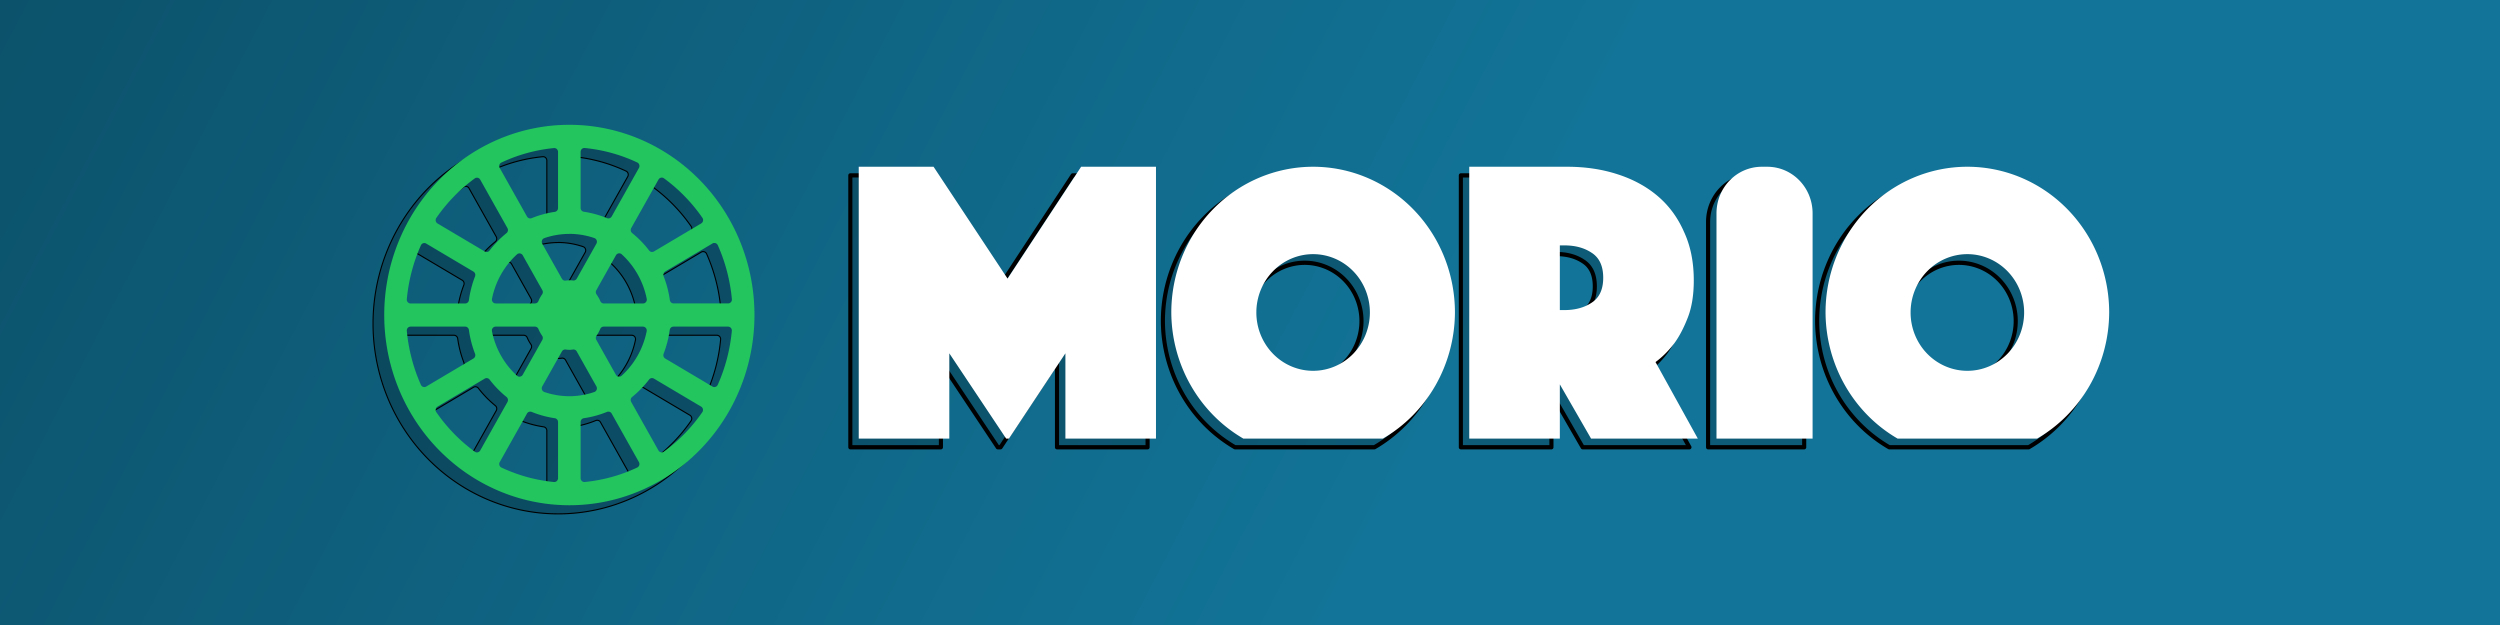 <?xml version="1.0" encoding="UTF-8" standalone="no"?>
<!-- Created with Inkscape (http://www.inkscape.org/) -->

<!-- Morio wordmark font is phosphate (with some tweaks -->

<!-- Connect ... Respond font is Myriad Pro (Semi-Bold Italic Semi-Condensed) -->

<svg
   width="600mm"
   height="150mm"
   viewBox="0 0 600 150"
   version="1.1"
   id="svg5"
   sodipodi:docname="morio-banner.svg"
   inkscape:version="1.2.1 (9c6d41e, 2022-07-14)"
   xmlns:inkscape="http://www.inkscape.org/namespaces/inkscape"
   xmlns:sodipodi="http://sodipodi.sourceforge.net/DTD/sodipodi-0.dtd"
   xmlns:xlink="http://www.w3.org/1999/xlink"
   xmlns="http://www.w3.org/2000/svg"
   xmlns:svg="http://www.w3.org/2000/svg">
  <sodipodi:namedview
     id="namedview383"
     pagecolor="#ffffff"
     bordercolor="#000000"
     borderopacity="0.25"
     inkscape:showpageshadow="2"
     inkscape:pageopacity="0.0"
     inkscape:pagecheckerboard="0"
     inkscape:deskcolor="#d1d1d1"
     inkscape:document-units="mm"
     showgrid="false"
     inkscape:zoom="0.46125694"
     inkscape:cx="983.18303"
     inkscape:cy="569.09712"
     inkscape:window-width="1920"
     inkscape:window-height="1027"
     inkscape:window-x="1080"
     inkscape:window-y="475"
     inkscape:window-maximized="1"
     inkscape:current-layer="g2885" />
  <defs
     id="defs2">
    <linearGradient
       id="linearGradient7959">
      <stop
         style="stop-color:#0c526b;stop-opacity:1;"
         offset="0"
         id="stop7955" />
      <stop
         style="stop-color:#127498;stop-opacity:1;"
         offset="1"
         id="stop7957" />
    </linearGradient>
    <filter
       style="color-interpolation-filters:sRGB"
       id="filter2723"
       x="-0.065"
       y="-0.065"
       width="1.13"
       height="1.13">
      <feGaussianBlur
         stdDeviation="1.825"
         id="feGaussianBlur2725" />
    </filter>
    <filter
       style="color-interpolation-filters:sRGB"
       id="filter2729"
       x="-0.04"
       y="-0.19"
       width="1.08"
       height="1.379">
      <feGaussianBlur
         stdDeviation="3.786"
         id="feGaussianBlur2731" />
    </filter>
    <linearGradient
       xlink:href="#linearGradient7959"
       id="linearGradient2889"
       gradientUnits="userSpaceOnUse"
       x1="-77.739"
       y1="471.538"
       x2="234.355"
       y2="634.385"
       gradientTransform="translate(-9.556,-506.471)" />
  </defs>
  <g
     id="layer1"
     transform="translate(184.207,-148.631)">
    <rect
       style="fill:url(#linearGradient2889);fill-opacity:1;stroke-width:0.1;stroke-linecap:round;stroke-linejoin:round;stroke-opacity:0.997"
       id="rect2785"
       width="600"
       height="150"
       x="-184.207"
       y="148.631" />
    <g
       id="g2887"
       transform="matrix(1.27,0,0,1.305,-44.203,-478.36)"
       style="stroke-width:0.777">
      <g
         id="g2791"
         transform="matrix(1.014,0,0,1.014,0.546,2.338)"
         style="stroke-width:0.766">
        <path
           d="M -5.234,495.714 A 34.5,34.5 0 0 0 -39.734,530.214 34.5,34.5 0 0 0 -5.234,564.714 34.5,34.5 0 0 0 29.266,530.214 34.5,34.5 0 0 0 -5.234,495.714 Z m 2.866,4.21 c 3.387,0.321 6.696,1.208 9.79,2.623 a 0.701,0.701 0 0 1 0.316,0.989 l -5.082,8.803 a 0.701,0.701 0 0 1 -0.867,0.301 c -1.39,-0.555 -2.841,-0.944 -4.322,-1.158 a 0.701,0.701 0 0 1 -0.601,-0.695 v -10.166 a 0.701,0.701 0 0 1 0.767,-0.698 z m -5.626,0.008 a 0.701,0.701 0 0 1 0.651,0.699 v 10.177 a 0.701,0.701 0 0 1 -0.603,0.695 c -1.479,0.21 -2.928,0.594 -4.317,1.144 a 0.701,0.701 0 0 1 -0.866,-0.301 l -5.081,-8.8 a 0.701,0.701 0 0 1 0.316,-0.987 c 3.092,-1.415 6.398,-2.303 9.783,-2.625 a 0.701,0.701 0 0 1 0.116,0 z m 20.124,5.368 a 0.701,0.701 0 0 1 0.266,0.118 c 2.773,1.972 5.196,4.395 7.168,7.168 a 0.701,0.701 0 0 1 -0.221,1.014 l -8.806,5.084 a 0.701,0.701 0 0 1 -0.902,-0.173 c -0.926,-1.176 -1.987,-2.237 -3.163,-3.163 a 0.701,0.701 0 0 1 -0.174,-0.902 l 5.085,-8.806 a 0.701,0.701 0 0 1 0.458,-0.334 0.701,0.701 0 0 1 0.29,0 z m -34.726,0.024 a 0.701,0.701 0 0 1 0.29,0 0.701,0.701 0 0 1 0.458,0.334 l 5.078,8.796 a 0.701,0.701 0 0 1 -0.174,0.901 c -1.174,0.925 -2.234,1.985 -3.159,3.159 a 0.701,0.701 0 0 1 -0.901,0.173 l -8.796,-5.078 a 0.701,0.701 0 0 1 -0.22,-1.014 c 1.97,-2.769 4.389,-5.188 7.158,-7.158 a 0.701,0.701 0 0 1 0.266,-0.119 z m 17.355,10.171 a 0.701,0.701 0 0 1 0.001,0 c 1.585,0 3.16,0.257 4.663,0.76 a 0.701,0.701 0 0 1 0.385,1.016 l -3.656,6.332 a 0.701,0.701 0 0 1 -0.686,0.346 c -0.232,-0.024 -0.465,-0.036 -0.698,-0.036 -0.231,0.007 -0.46,0.024 -0.689,0.059 a 0.701,0.701 0 0 1 -0.701,-0.344 l -3.662,-6.343 a 0.701,0.701 0 0 1 0.384,-1.016 c 1.501,-0.505 3.074,-0.763 4.658,-0.767 z m 26.961,1.659 a 0.701,0.701 0 0 1 0.289,0.024 0.701,0.701 0 0 1 0.424,0.376 c 1.415,3.094 2.302,6.403 2.623,9.79 a 0.701,0.701 0 0 1 -0.698,0.767 h -10.166 a 0.701,0.701 0 0 1 -0.694,-0.601 c -0.213,-1.481 -0.602,-2.932 -1.158,-4.322 a 0.701,0.701 0 0 1 0.3,-0.868 l 8.803,-5.082 a 0.701,0.701 0 0 1 0.276,-0.095 z m -53.908,0.007 a 0.701,0.701 0 0 1 0.276,0.095 l 8.8,5.081 a 0.701,0.701 0 0 1 0.302,0.865 c -0.551,1.389 -0.934,2.838 -1.144,4.317 a 0.701,0.701 0 0 1 -0.694,0.602 h -10.178 a 0.701,0.701 0 0 1 -0.698,-0.768 c 0.322,-3.385 1.209,-6.692 2.625,-9.783 a 0.701,0.701 0 0 1 0.424,-0.376 0.701,0.701 0 0 1 0.288,-0.024 z m 36.134,1.872 a 0.701,0.701 0 0 1 0.577,0.167 c 2.388,2.115 4.025,4.95 4.663,8.075 a 0.701,0.701 0 0 1 -0.687,0.842 H 1.185 a 0.701,0.701 0 0 1 -0.643,-0.421 c -0.188,-0.431 -0.425,-0.842 -0.704,-1.22 a 0.701,0.701 0 0 1 -0.042,-0.767 l 3.657,-6.334 a 0.701,0.701 0 0 1 0.495,-0.341 z m -18.362,0.012 a 0.701,0.701 0 0 1 0.495,0.341 l 3.648,6.319 a 0.701,0.701 0 0 1 -0.036,0.761 c -0.274,0.379 -0.505,0.788 -0.688,1.22 a 0.701,0.701 0 0 1 -0.645,0.427 h -7.322 a 0.701,0.701 0 0 1 -0.687,-0.843 c 0.641,-3.119 2.276,-5.946 4.66,-8.057 a 0.701,0.701 0 0 1 0.577,-0.167 z m -20.411,13.274 h 10.178 a 0.701,0.701 0 0 1 0.694,0.603 c 0.21,1.479 0.594,2.928 1.144,4.317 a 0.701,0.701 0 0 1 -0.302,0.865 l -8.8,5.081 a 0.701,0.701 0 0 1 -0.988,-0.316 c -1.415,-3.092 -2.302,-6.398 -2.625,-9.783 a 0.701,0.701 0 0 1 0.698,-0.768 z m 15.861,0 h 7.322 a 0.701,0.701 0 0 1 0.645,0.427 c 0.183,0.43 0.414,0.839 0.688,1.22 a 0.701,0.701 0 0 1 0.036,0.761 l -3.648,6.318 a 0.701,0.701 0 0 1 -1.072,0.174 c -2.383,-2.111 -4.018,-4.938 -4.66,-8.057 a 0.701,0.701 0 0 1 0.687,-0.843 z m 20.131,0 h 7.322 a 0.701,0.701 0 0 1 0.687,0.843 c -0.641,3.119 -2.277,5.946 -4.66,8.057 a 0.701,0.701 0 0 1 -1.072,-0.174 l -3.648,-6.319 a 0.701,0.701 0 0 1 0.036,-0.761 c 0.274,-0.379 0.504,-0.788 0.688,-1.22 a 0.701,0.701 0 0 1 0.645,-0.427 z m 13.005,0 h 10.178 a 0.701,0.701 0 0 1 0.698,0.768 c -0.322,3.385 -1.209,6.692 -2.625,9.783 a 0.701,0.701 0 0 1 -0.988,0.315 l -8.8,-5.081 a 0.701,0.701 0 0 1 -0.302,-0.865 c 0.551,-1.389 0.934,-2.838 1.144,-4.317 a 0.701,0.701 0 0 1 0.694,-0.603 z m -20.09,4.153 c 0.226,0.036 0.453,0.048 0.681,0.059 0.228,-0.007 0.455,-0.024 0.681,-0.059 a 0.701,0.701 0 0 1 0.701,0.344 l 3.662,6.342 a 0.701,0.701 0 0 1 -0.384,1.016 c -1.501,0.505 -3.074,0.763 -4.658,0.767 a 0.701,0.701 0 0 1 -0.003,0 c -1.584,-0.007 -3.157,-0.263 -4.658,-0.767 a 0.701,0.701 0 0 1 -0.384,-1.015 l 3.662,-6.342 a 0.701,0.701 0 0 1 0.701,-0.344 z m -14.849,5.19 a 0.701,0.701 0 0 1 0.249,0.007 0.701,0.701 0 0 1 0.418,0.255 c 0.925,1.174 1.985,2.234 3.159,3.159 a 0.701,0.701 0 0 1 0.174,0.901 l -5.078,8.796 a 0.701,0.701 0 0 1 -1.014,0.221 c -2.769,-1.97 -5.188,-4.389 -7.158,-7.158 a 0.701,0.701 0 0 1 0.22,-1.014 l 8.796,-5.078 a 0.701,0.701 0 0 1 0.234,-0.083 z m 31.06,0 a 0.701,0.701 0 0 1 0.234,0.083 l 8.796,5.078 a 0.701,0.701 0 0 1 0.22,1.014 c -1.97,2.769 -4.389,5.188 -7.158,7.158 a 0.701,0.701 0 0 1 -1.014,-0.221 l -5.078,-8.796 a 0.701,0.701 0 0 1 0.174,-0.901 c 1.174,-0.925 2.234,-1.985 3.159,-3.159 a 0.701,0.701 0 0 1 0.418,-0.255 0.701,0.701 0 0 1 0.249,-0.007 z m -8.263,6.075 a 0.701,0.701 0 0 1 0.245,0.036 v -1.1e-4 a 0.701,0.701 0 0 1 0.377,0.312 l 5.081,8.8 a 0.701,0.701 0 0 1 -0.315,0.989 c -3.092,1.415 -6.399,2.302 -9.783,2.625 a 0.701,0.701 0 0 1 -0.768,-0.698 v -10.177 a 0.701,0.701 0 0 1 0.603,-0.695 c 1.479,-0.21 2.928,-0.594 4.317,-1.144 a 0.701,0.701 0 0 1 0.244,-0.048 z m -14.534,1.1e-4 a 0.701,0.701 0 0 1 0.244,0.048 c 1.389,0.55 2.838,0.934 4.317,1.144 a 0.701,0.701 0 0 1 0.603,0.695 v 10.178 a 0.701,0.701 0 0 1 -0.768,0.698 c -3.385,-0.322 -6.692,-1.209 -9.783,-2.625 a 0.701,0.701 0 0 1 -0.315,-0.989 l 5.081,-8.8 a 0.701,0.701 0 0 1 0.376,-0.312 0.701,0.701 0 0 1 0.245,-0.036 z"
           fill="currentColor"
           id="path2787"
           style="fill:#000000;fill-opacity:0.23;stroke:#000000;stroke-width:0.203;filter:url(#filter2723)" />
        <path
           d="M -3.147,494.149 A 34.5,34.5 0 0 0 -37.647,528.649 34.5,34.5 0 0 0 -3.147,563.149 34.5,34.5 0 0 0 31.353,528.649 34.5,34.5 0 0 0 -3.147,494.149 Z m 2.866,4.21 c 3.387,0.321 6.696,1.208 9.79,2.623 a 0.701,0.701 0 0 1 0.316,0.989 l -5.082,8.803 A 0.701,0.701 0 0 1 3.875,511.076 c -1.39,-0.555 -2.841,-0.944 -4.322,-1.158 a 0.701,0.701 0 0 1 -0.601,-0.695 v -10.166 a 0.701,0.701 0 0 1 0.767,-0.698 z m -5.626,0.008 a 0.701,0.701 0 0 1 0.651,0.699 v 10.177 a 0.701,0.701 0 0 1 -0.603,0.695 c -1.479,0.21 -2.928,0.594 -4.317,1.144 a 0.701,0.701 0 0 1 -0.866,-0.301 l -5.081,-8.8 a 0.701,0.701 0 0 1 0.316,-0.987 c 3.092,-1.415 6.398,-2.303 9.783,-2.625 a 0.701,0.701 0 0 1 0.116,0 z m 20.124,5.368 a 0.701,0.701 0 0 1 0.266,0.118 c 2.773,1.972 5.196,4.395 7.168,7.168 a 0.701,0.701 0 0 1 -0.221,1.014 l -8.806,5.084 a 0.701,0.701 0 0 1 -0.902,-0.173 c -0.926,-1.176 -1.987,-2.237 -3.163,-3.163 a 0.701,0.701 0 0 1 -0.174,-0.902 l 5.085,-8.806 a 0.701,0.701 0 0 1 0.458,-0.334 0.701,0.701 0 0 1 0.29,0 z m -34.726,0.024 a 0.701,0.701 0 0 1 0.29,0 0.701,0.701 0 0 1 0.458,0.334 l 5.078,8.796 a 0.701,0.701 0 0 1 -0.174,0.901 c -1.174,0.925 -2.234,1.985 -3.159,3.159 a 0.701,0.701 0 0 1 -0.901,0.173 l -8.796,-5.078 a 0.701,0.701 0 0 1 -0.22,-1.014 c 1.97,-2.769 4.389,-5.188 7.158,-7.158 a 0.701,0.701 0 0 1 0.266,-0.119 z m 17.355,10.171 a 0.701,0.701 0 0 1 0.001,0 c 1.585,0 3.16,0.257 4.663,0.76 a 0.701,0.701 0 0 1 0.385,1.016 l -3.656,6.332 a 0.701,0.701 0 0 1 -0.686,0.346 c -0.232,-0.024 -0.465,-0.036 -0.698,-0.036 -0.231,0.007 -0.46,0.024 -0.689,0.059 a 0.701,0.701 0 0 1 -0.701,-0.344 l -3.662,-6.343 a 0.701,0.701 0 0 1 0.384,-1.016 c 1.501,-0.505 3.074,-0.763 4.658,-0.767 z m 26.961,1.659 a 0.701,0.701 0 0 1 0.289,0.024 0.701,0.701 0 0 1 0.424,0.376 c 1.415,3.094 2.302,6.403 2.623,9.79 a 0.701,0.701 0 0 1 -0.698,0.767 h -10.166 a 0.701,0.701 0 0 1 -0.694,-0.601 c -0.213,-1.481 -0.602,-2.932 -1.158,-4.322 a 0.701,0.701 0 0 1 0.3,-0.868 l 8.803,-5.082 a 0.701,0.701 0 0 1 0.276,-0.095 z m -53.908,0.007 a 0.701,0.701 0 0 1 0.276,0.095 l 8.8,5.081 a 0.701,0.701 0 0 1 0.302,0.865 c -0.551,1.389 -0.934,2.838 -1.144,4.317 a 0.701,0.701 0 0 1 -0.694,0.602 h -10.178 a 0.701,0.701 0 0 1 -0.698,-0.768 c 0.322,-3.385 1.209,-6.692 2.625,-9.783 a 0.701,0.701 0 0 1 0.424,-0.376 0.701,0.701 0 0 1 0.288,-0.024 z m 36.134,1.872 a 0.701,0.701 0 0 1 0.577,0.167 c 2.388,2.115 4.025,4.95 4.663,8.075 a 0.701,0.701 0 0 1 -0.687,0.842 H 3.271 a 0.701,0.701 0 0 1 -0.643,-0.421 c -0.188,-0.431 -0.425,-0.842 -0.704,-1.22 a 0.701,0.701 0 0 1 -0.042,-0.767 l 3.657,-6.334 a 0.701,0.701 0 0 1 0.495,-0.341 z m -18.362,0.012 a 0.701,0.701 0 0 1 0.495,0.341 l 3.648,6.319 a 0.701,0.701 0 0 1 -0.036,0.761 c -0.274,0.379 -0.505,0.788 -0.688,1.22 a 0.701,0.701 0 0 1 -0.645,0.427 h -7.322 a 0.701,0.701 0 0 1 -0.687,-0.843 c 0.641,-3.119 2.276,-5.946 4.66,-8.057 a 0.701,0.701 0 0 1 0.577,-0.167 z m -20.411,13.274 h 10.178 a 0.701,0.701 0 0 1 0.694,0.603 c 0.21,1.479 0.594,2.928 1.144,4.317 a 0.701,0.701 0 0 1 -0.302,0.865 l -8.8,5.081 a 0.701,0.701 0 0 1 -0.988,-0.316 c -1.415,-3.092 -2.302,-6.398 -2.625,-9.783 a 0.701,0.701 0 0 1 0.698,-0.768 z m 15.861,0 h 7.322 a 0.701,0.701 0 0 1 0.645,0.427 c 0.183,0.43 0.414,0.839 0.688,1.22 a 0.701,0.701 0 0 1 0.036,0.761 l -3.648,6.318 a 0.701,0.701 0 0 1 -1.072,0.174 c -2.383,-2.111 -4.018,-4.938 -4.66,-8.057 a 0.701,0.701 0 0 1 0.687,-0.843 z m 20.131,0 h 7.322 a 0.701,0.701 0 0 1 0.687,0.843 c -0.641,3.119 -2.277,5.946 -4.66,8.057 A 0.701,0.701 0 0 1 5.529,539.481 L 1.881,533.162 a 0.701,0.701 0 0 1 0.036,-0.761 c 0.274,-0.379 0.504,-0.788 0.688,-1.22 a 0.701,0.701 0 0 1 0.645,-0.427 z m 13.005,0 h 10.178 a 0.701,0.701 0 0 1 0.698,0.768 c -0.322,3.385 -1.209,6.692 -2.625,9.783 a 0.701,0.701 0 0 1 -0.988,0.315 l -8.8,-5.081 a 0.701,0.701 0 0 1 -0.302,-0.865 c 0.551,-1.389 0.934,-2.838 1.144,-4.317 a 0.701,0.701 0 0 1 0.694,-0.603 z m -20.09,4.153 c 0.226,0.036 0.453,0.048 0.681,0.059 0.228,-0.007 0.455,-0.024 0.681,-0.059 a 0.701,0.701 0 0 1 0.701,0.344 l 3.662,6.342 a 0.701,0.701 0 0 1 -0.384,1.016 c -1.501,0.505 -3.074,0.763 -4.658,0.767 a 0.701,0.701 0 0 1 -0.003,0 c -1.584,-0.007 -3.157,-0.263 -4.658,-0.767 a 0.701,0.701 0 0 1 -0.384,-1.015 l 3.662,-6.342 a 0.701,0.701 0 0 1 0.701,-0.344 z m -14.849,5.19 a 0.701,0.701 0 0 1 0.249,0.007 0.701,0.701 0 0 1 0.418,0.255 c 0.925,1.174 1.985,2.234 3.159,3.159 a 0.701,0.701 0 0 1 0.174,0.901 l -5.078,8.796 a 0.701,0.701 0 0 1 -1.014,0.221 c -2.769,-1.97 -5.188,-4.389 -7.158,-7.158 a 0.701,0.701 0 0 1 0.22,-1.014 l 8.796,-5.078 a 0.701,0.701 0 0 1 0.234,-0.083 z m 31.06,0 a 0.701,0.701 0 0 1 0.234,0.083 l 8.796,5.078 a 0.701,0.701 0 0 1 0.22,1.014 c -1.97,2.769 -4.389,5.188 -7.158,7.158 A 0.701,0.701 0 0 1 13.456,553.21 L 8.378,544.414 A 0.701,0.701 0 0 1 8.551,543.513 c 1.174,-0.925 2.234,-1.985 3.159,-3.159 a 0.701,0.701 0 0 1 0.418,-0.255 0.701,0.701 0 0 1 0.249,-0.007 z m -8.263,6.075 a 0.701,0.701 0 0 1 0.245,0.036 v -1.1e-4 a 0.701,0.701 0 0 1 0.377,0.312 l 5.081,8.8 a 0.701,0.701 0 0 1 -0.315,0.989 c -3.092,1.415 -6.399,2.302 -9.783,2.625 a 0.701,0.701 0 0 1 -0.768,-0.698 V 548.058 a 0.701,0.701 0 0 1 0.603,-0.695 c 1.479,-0.21 2.928,-0.594 4.317,-1.144 a 0.701,0.701 0 0 1 0.244,-0.048 z m -14.534,1.1e-4 a 0.701,0.701 0 0 1 0.244,0.048 c 1.389,0.55 2.838,0.934 4.317,1.144 a 0.701,0.701 0 0 1 0.603,0.695 v 10.178 a 0.701,0.701 0 0 1 -0.768,0.698 c -3.385,-0.322 -6.692,-1.209 -9.783,-2.625 a 0.701,0.701 0 0 1 -0.315,-0.989 l 5.081,-8.8 a 0.701,0.701 0 0 1 0.376,-0.312 0.701,0.701 0 0 1 0.245,-0.036 z"
           fill="currentColor"
           id="path2789"
           style="fill:#22c55e;fill-opacity:1;stroke-width:0.203" />
      </g>
      <g
         id="g2885"
         style="stroke-width:0.777">
        <g
           id="g495"
           transform="translate(0,7.47)">
          <path
             id="path2793"
             style="font-weight:bold;font-size:68.725px;font-family:Arial;-inkscape-font-specification:'Arial, Bold';fill:#000000;fill-opacity:0.22;stroke:#000000;stroke-width:0.777;stroke-linecap:round;stroke-linejoin:round;stroke-opacity:0.997;filter:url(#filter2729)"
             d="m 50.453,505.237 v 50 h 17.117 v -15.685 l 10.744,15.685 h 0.528 L 89.509,539.551 v 15.685 h 17.117 v -50 H 92.482 L 78.579,525.809 64.597,505.237 Z m 209.504,0 a 26.801,26.801 0 0 0 -26.8,26.8 26.801,26.801 0 0 0 13.624,23.2 h 26.353 a 26.801,26.801 0 0 0 13.624,-23.2 26.801,26.801 0 0 0 -26.8,-26.8 z m -123.636,5.4e-4 a 26.801,26.801 0 0 0 -26.8,26.8 26.801,26.801 0 0 0 13.623,23.199 h 26.354 a 26.801,26.801 0 0 0 13.623,-23.199 26.801,26.801 0 0 0 -26.8,-26.8 z m 29.507,0 v 49.999 h 17.117 v -9.979 l 5.905,9.979 h 20.175 l -7.998,-14.078 c 1.339,-0.964 2.544,-2.143 3.616,-3.535 0.911,-1.232 1.741,-2.786 2.491,-4.661 0.75,-1.875 1.125,-4.152 1.125,-6.831 0,-3.375 -0.616,-6.349 -1.848,-8.92 -1.179,-2.625 -2.84,-4.822 -4.982,-6.59 -2.143,-1.768 -4.688,-3.107 -7.634,-4.018 -2.893,-0.911 -6.054,-1.366 -9.482,-1.366 z m 55.297,0.001 c -4.751,0 -8.576,3.825 -8.576,8.576 v 11.705 24.744 4.974 h 18.162 v -4.974 -24.744 -11.705 c 0,-4.751 -3.825,-8.576 -8.576,-8.576 z m -38.18,14.464 h 0.884 c 2.036,0 3.75,0.455 5.143,1.366 1.447,0.911 2.17,2.438 2.17,4.581 0,2.143 -0.723,3.67 -2.17,4.58 -1.393,0.911 -3.107,1.366 -5.143,1.366 h -0.884 z m 77.012,1.608 a 10.727,10.727 0 0 1 10.727,10.727 10.727,10.727 0 0 1 -10.727,10.728 10.727,10.727 0 0 1 -10.727,-10.728 10.727,10.727 0 0 1 10.727,-10.727 z m -123.636,5.5e-4 a 10.727,10.727 0 0 1 10.727,10.727 10.727,10.727 0 0 1 -10.727,10.727 10.727,10.727 0 0 1 -10.728,-10.727 10.727,10.727 0 0 1 10.728,-10.727 z" />
          <path
             id="path2795"
             style="font-weight:bold;font-size:68.725px;font-family:Arial;-inkscape-font-specification:'Arial, Bold';fill:#ffffff;stroke-width:0.777;stroke-linecap:round;stroke-linejoin:round;stroke-opacity:0.997"
             d="m 52.041,503.649 v 50 h 17.117 v -15.685 l 10.744,15.685 h 0.528 l 10.666,-15.685 v 15.685 h 17.117 v -50 H 94.069 L 80.167,524.222 66.184,503.649 Z m 209.504,0 a 26.801,26.801 0 0 0 -26.8,26.8 26.801,26.801 0 0 0 13.624,23.2 h 26.353 a 26.801,26.801 0 0 0 13.624,-23.2 26.801,26.801 0 0 0 -26.8,-26.8 z m -123.636,5.4e-4 a 26.801,26.801 0 0 0 -26.8,26.8 26.801,26.801 0 0 0 13.623,23.199 h 26.354 a 26.801,26.801 0 0 0 13.623,-23.199 26.801,26.801 0 0 0 -26.8,-26.8 z m 29.507,0 v 49.999 h 17.117 v -9.979 l 5.905,9.979 h 20.175 l -7.998,-14.078 c 1.339,-0.964 2.544,-2.143 3.616,-3.535 0.911,-1.232 1.741,-2.786 2.491,-4.661 0.75,-1.875 1.125,-4.152 1.125,-6.831 0,-3.375 -0.616,-6.349 -1.848,-8.92 -1.179,-2.625 -2.84,-4.822 -4.982,-6.59 -2.143,-1.768 -4.688,-3.107 -7.634,-4.018 -2.893,-0.911 -6.054,-1.366 -9.482,-1.366 z m 55.297,0.001 c -4.751,0 -8.576,3.825 -8.576,8.576 v 11.705 24.744 4.974 h 18.162 v -4.974 -24.744 -11.705 c 0,-4.751 -3.825,-8.576 -8.576,-8.576 z m -38.18,14.464 h 0.884 c 2.036,0 3.75,0.455 5.143,1.366 1.447,0.911 2.17,2.438 2.17,4.581 0,2.143 -0.723,3.67 -2.17,4.58 -1.393,0.911 -3.107,1.366 -5.143,1.366 h -0.884 z m 77.012,1.608 a 10.727,10.727 0 0 1 10.727,10.727 10.727,10.727 0 0 1 -10.727,10.728 10.727,10.727 0 0 1 -10.727,-10.728 10.727,10.727 0 0 1 10.727,-10.727 z m -123.636,5.5e-4 a 10.727,10.727 0 0 1 10.727,10.727 10.727,10.727 0 0 1 -10.727,10.727 10.727,10.727 0 0 1 -10.728,-10.727 10.727,10.727 0 0 1 10.728,-10.727 z" />
        </g>
      </g>
    </g>
  </g>
</svg>
